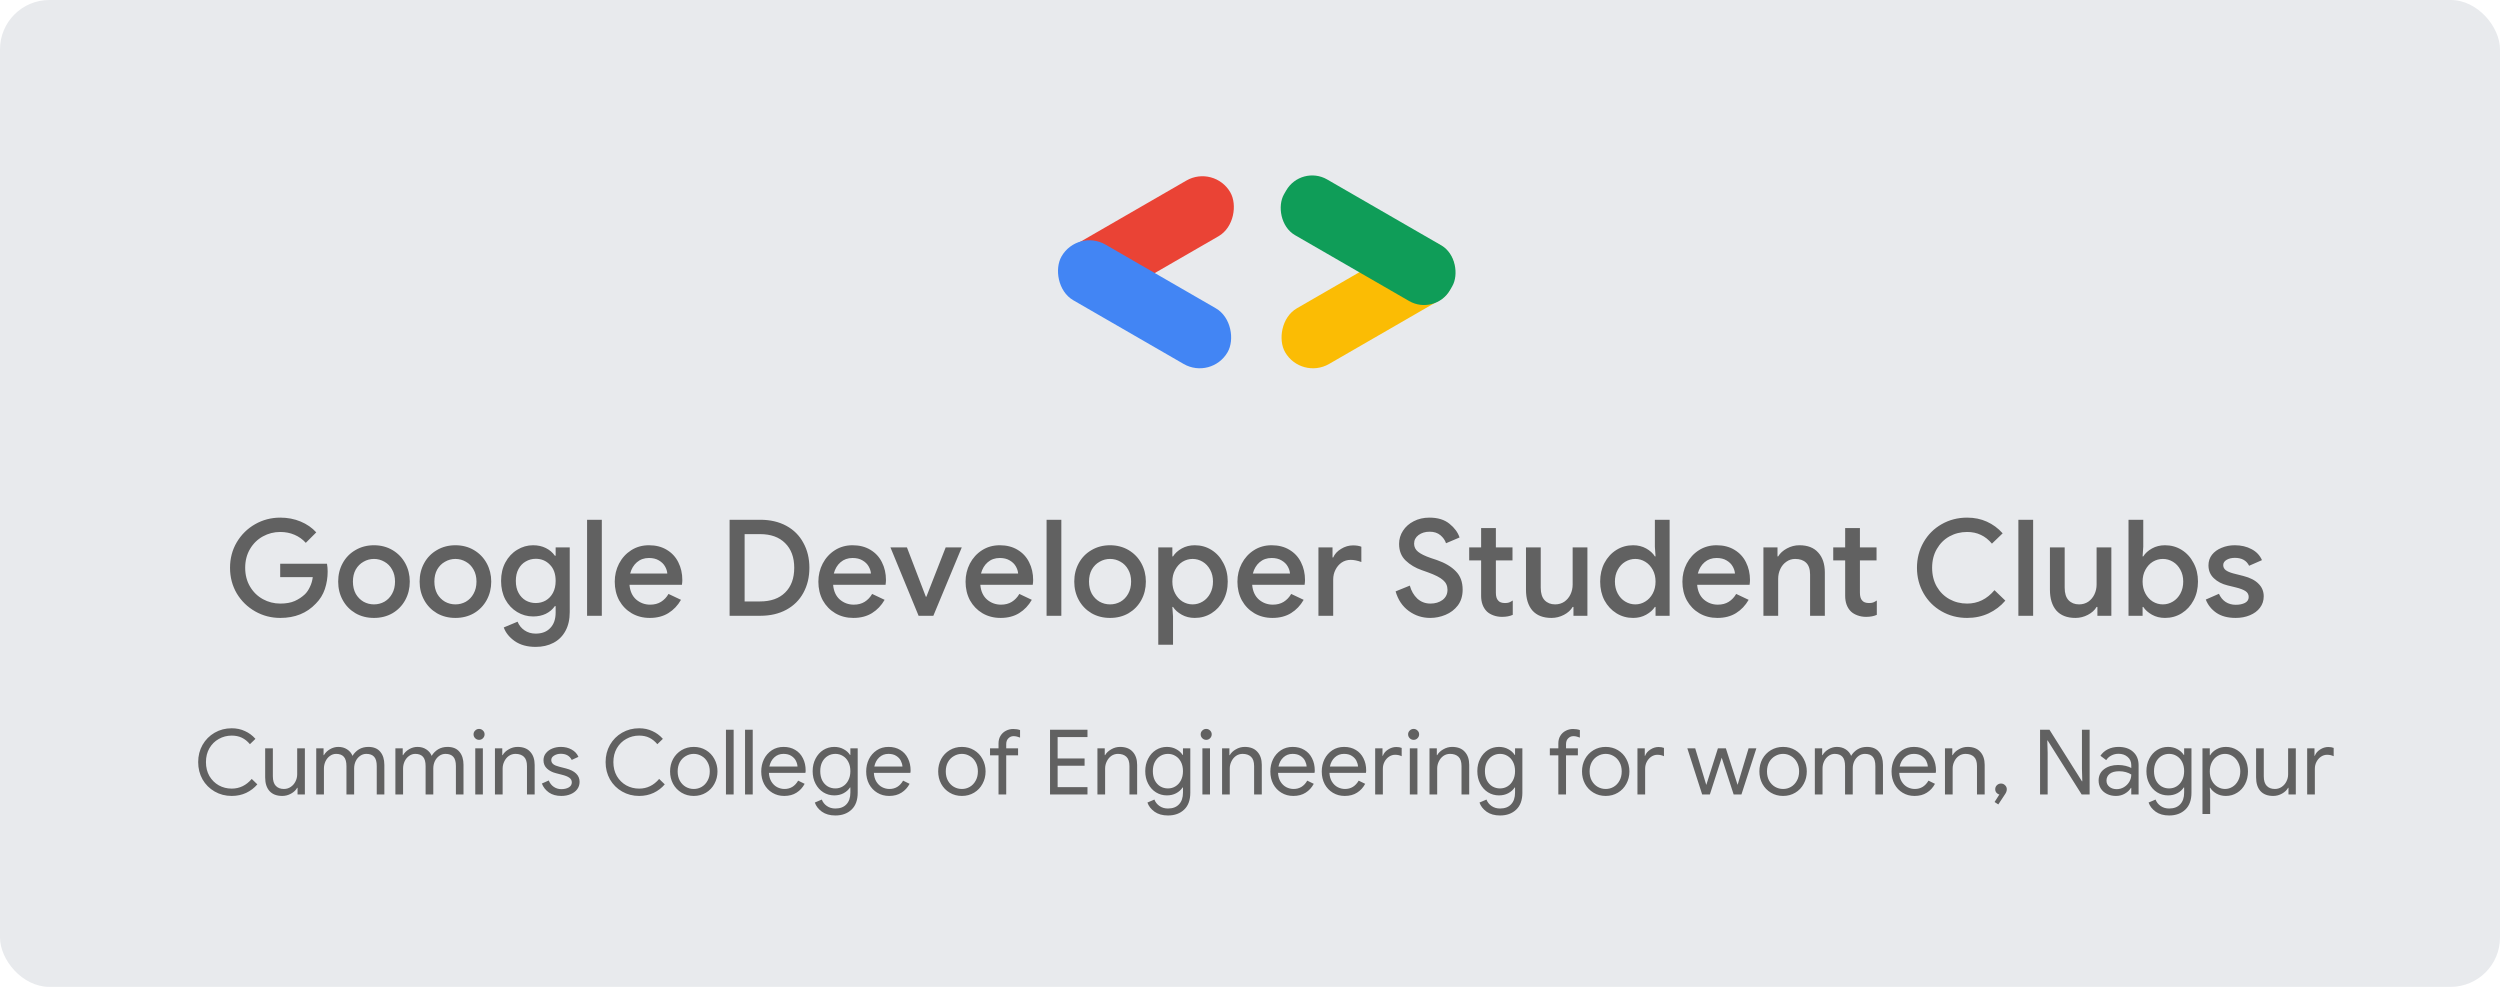 <svg width="304" height="120" viewBox="0 0 304 120" fill="none" xmlns="http://www.w3.org/2000/svg">
<rect width="304" height="120" rx="6" fill="#E8EAED"/>
<path d="M34.087 75.14C32.978 75.14 31.956 74.874 31.022 74.341C30.087 73.809 29.342 73.08 28.788 72.156C28.244 71.221 27.972 70.183 27.972 69.042C27.972 67.9 28.244 66.868 28.788 65.944C29.342 65.009 30.087 64.275 31.022 63.742C31.956 63.21 32.978 62.943 34.087 62.943C34.968 62.943 35.788 63.101 36.549 63.416C37.31 63.731 37.946 64.172 38.457 64.737L37.185 66.009C36.805 65.585 36.348 65.259 35.816 65.031C35.294 64.802 34.712 64.688 34.071 64.688C33.321 64.688 32.62 64.868 31.967 65.226C31.315 65.585 30.793 66.096 30.402 66.759C30.011 67.422 29.815 68.183 29.815 69.042C29.815 69.901 30.011 70.662 30.402 71.325C30.793 71.988 31.315 72.499 31.967 72.857C32.62 73.216 33.326 73.395 34.087 73.395C34.783 73.395 35.364 73.292 35.832 73.086C36.299 72.879 36.718 72.602 37.087 72.254C37.327 72.015 37.528 71.716 37.691 71.357C37.865 70.999 37.979 70.607 38.033 70.183H34.071V68.553H39.762C39.816 68.857 39.843 69.172 39.843 69.498C39.843 70.238 39.729 70.95 39.501 71.635C39.272 72.308 38.908 72.895 38.408 73.395C37.31 74.559 35.87 75.14 34.087 75.14ZM45.475 75.14C44.638 75.14 43.888 74.95 43.225 74.57C42.562 74.178 42.046 73.646 41.676 72.972C41.306 72.298 41.122 71.547 41.122 70.721C41.122 69.895 41.306 69.145 41.676 68.471C42.046 67.797 42.562 67.27 43.225 66.889C43.888 66.498 44.638 66.302 45.475 66.302C46.312 66.302 47.062 66.498 47.726 66.889C48.389 67.281 48.905 67.813 49.275 68.487C49.644 69.161 49.829 69.906 49.829 70.721C49.829 71.547 49.644 72.298 49.275 72.972C48.905 73.646 48.389 74.178 47.726 74.57C47.062 74.95 46.312 75.14 45.475 75.14ZM45.475 73.493C45.932 73.493 46.356 73.385 46.747 73.167C47.139 72.939 47.448 72.618 47.677 72.205C47.916 71.781 48.035 71.287 48.035 70.721C48.035 70.156 47.916 69.667 47.677 69.254C47.448 68.841 47.139 68.525 46.747 68.308C46.356 68.08 45.932 67.966 45.475 67.966C45.019 67.966 44.595 68.08 44.203 68.308C43.812 68.525 43.497 68.841 43.258 69.254C43.029 69.667 42.915 70.156 42.915 70.721C42.915 71.287 43.029 71.781 43.258 72.205C43.497 72.618 43.812 72.939 44.203 73.167C44.595 73.385 45.019 73.493 45.475 73.493ZM55.38 75.14C54.543 75.14 53.793 74.95 53.13 74.57C52.467 74.178 51.95 73.646 51.581 72.972C51.211 72.298 51.026 71.547 51.026 70.721C51.026 69.895 51.211 69.145 51.581 68.471C51.95 67.797 52.467 67.27 53.13 66.889C53.793 66.498 54.543 66.302 55.38 66.302C56.217 66.302 56.967 66.498 57.63 66.889C58.293 67.281 58.81 67.813 59.179 68.487C59.549 69.161 59.734 69.906 59.734 70.721C59.734 71.547 59.549 72.298 59.179 72.972C58.81 73.646 58.293 74.178 57.63 74.57C56.967 74.95 56.217 75.14 55.38 75.14ZM55.38 73.493C55.837 73.493 56.261 73.385 56.652 73.167C57.043 72.939 57.353 72.618 57.581 72.205C57.82 71.781 57.94 71.287 57.94 70.721C57.94 70.156 57.82 69.667 57.581 69.254C57.353 68.841 57.043 68.525 56.652 68.308C56.261 68.08 55.837 67.966 55.38 67.966C54.923 67.966 54.499 68.08 54.108 68.308C53.717 68.525 53.401 68.841 53.162 69.254C52.934 69.667 52.82 70.156 52.82 70.721C52.82 71.287 52.934 71.781 53.162 72.205C53.401 72.618 53.717 72.939 54.108 73.167C54.499 73.385 54.923 73.493 55.38 73.493ZM65.138 78.662C64.116 78.662 63.268 78.429 62.594 77.961C61.931 77.494 61.485 76.939 61.257 76.298L62.937 75.597C63.111 76.032 63.388 76.379 63.768 76.64C64.159 76.912 64.616 77.048 65.138 77.048C65.899 77.048 66.491 76.82 66.915 76.363C67.35 75.918 67.567 75.287 67.567 74.472V73.705H67.47C67.198 74.097 66.834 74.406 66.377 74.635C65.931 74.852 65.415 74.961 64.828 74.961C64.132 74.961 63.486 74.782 62.888 74.423C62.29 74.064 61.811 73.559 61.453 72.906C61.105 72.243 60.931 71.488 60.931 70.64C60.931 69.792 61.105 69.042 61.453 68.39C61.811 67.727 62.29 67.216 62.888 66.857C63.486 66.487 64.132 66.302 64.828 66.302C65.404 66.302 65.921 66.417 66.377 66.645C66.834 66.873 67.198 67.183 67.47 67.574H67.567V66.563H69.28V74.423C69.28 75.325 69.106 76.091 68.758 76.722C68.41 77.363 67.921 77.847 67.29 78.173C66.671 78.499 65.953 78.662 65.138 78.662ZM65.154 73.33C65.589 73.33 65.991 73.227 66.361 73.02C66.73 72.803 67.024 72.493 67.241 72.091C67.459 71.678 67.567 71.194 67.567 70.64C67.567 69.792 67.334 69.134 66.866 68.667C66.41 68.189 65.839 67.949 65.154 67.949C64.709 67.949 64.301 68.058 63.931 68.275C63.562 68.482 63.268 68.786 63.051 69.189C62.833 69.591 62.725 70.075 62.725 70.64C62.725 71.205 62.833 71.689 63.051 72.091C63.268 72.493 63.562 72.803 63.931 73.02C64.301 73.227 64.709 73.33 65.154 73.33ZM71.388 63.204H73.181V74.879H71.388V63.204ZM79.009 75.14C78.193 75.14 77.46 74.95 76.807 74.57C76.166 74.189 75.66 73.667 75.291 73.004C74.932 72.33 74.753 71.575 74.753 70.738C74.753 69.944 74.927 69.21 75.275 68.536C75.633 67.852 76.128 67.308 76.758 66.906C77.389 66.504 78.106 66.302 78.911 66.302C79.748 66.302 80.471 66.487 81.079 66.857C81.699 67.226 82.167 67.732 82.482 68.373C82.808 69.015 82.971 69.738 82.971 70.542C82.971 70.694 82.955 70.884 82.922 71.113H76.546C76.612 71.885 76.883 72.482 77.362 72.906C77.851 73.32 78.416 73.526 79.058 73.526C79.569 73.526 80.009 73.412 80.378 73.184C80.759 72.944 81.063 72.624 81.291 72.222L82.808 72.939C82.417 73.624 81.906 74.162 81.275 74.553C80.645 74.945 79.889 75.14 79.009 75.14ZM81.145 69.743C81.123 69.45 81.031 69.161 80.868 68.879C80.704 68.585 80.454 68.341 80.118 68.145C79.791 67.949 79.389 67.852 78.911 67.852C78.335 67.852 77.846 68.025 77.443 68.373C77.052 68.71 76.78 69.167 76.628 69.743H81.145ZM88.72 63.204H92.454C93.66 63.204 94.715 63.449 95.617 63.938C96.519 64.427 97.21 65.118 97.688 66.009C98.177 66.889 98.422 67.9 98.422 69.042C98.422 70.183 98.177 71.2 97.688 72.091C97.21 72.972 96.519 73.656 95.617 74.146C94.715 74.635 93.66 74.879 92.454 74.879H88.72V63.204ZM92.421 73.135C93.726 73.135 94.742 72.776 95.47 72.058C96.21 71.33 96.579 70.325 96.579 69.042C96.579 67.77 96.21 66.77 95.47 66.041C94.742 65.313 93.726 64.949 92.421 64.949H90.546V73.135H92.421ZM103.77 75.14C102.955 75.14 102.221 74.95 101.569 74.57C100.928 74.189 100.422 73.667 100.052 73.004C99.694 72.33 99.514 71.575 99.514 70.738C99.514 69.944 99.688 69.21 100.036 68.536C100.395 67.852 100.89 67.308 101.52 66.906C102.151 66.504 102.868 66.302 103.672 66.302C104.509 66.302 105.232 66.487 105.841 66.857C106.461 67.226 106.928 67.732 107.243 68.373C107.57 69.015 107.733 69.738 107.733 70.542C107.733 70.694 107.716 70.884 107.684 71.113H101.308C101.373 71.885 101.645 72.482 102.123 72.906C102.613 73.32 103.178 73.526 103.819 73.526C104.33 73.526 104.77 73.412 105.14 73.184C105.52 72.944 105.825 72.624 106.053 72.222L107.57 72.939C107.178 73.624 106.667 74.162 106.037 74.553C105.406 74.945 104.651 75.14 103.77 75.14ZM105.906 69.743C105.885 69.45 105.792 69.161 105.629 68.879C105.466 68.585 105.216 68.341 104.879 68.145C104.553 67.949 104.151 67.852 103.672 67.852C103.096 67.852 102.607 68.025 102.205 68.373C101.814 68.71 101.542 69.167 101.39 69.743H105.906ZM108.277 66.563H110.283L112.582 72.564H112.647L114.995 66.563H116.952L113.495 74.879H111.702L108.277 66.563ZM121.669 75.14C120.853 75.14 120.12 74.95 119.467 74.57C118.826 74.189 118.321 73.667 117.951 73.004C117.592 72.33 117.413 71.575 117.413 70.738C117.413 69.944 117.587 69.21 117.935 68.536C118.293 67.852 118.788 67.308 119.418 66.906C120.049 66.504 120.766 66.302 121.571 66.302C122.408 66.302 123.131 66.487 123.74 66.857C124.359 67.226 124.827 67.732 125.142 68.373C125.468 69.015 125.631 69.738 125.631 70.542C125.631 70.694 125.615 70.884 125.582 71.113H119.206C119.272 71.885 119.543 72.482 120.022 72.906C120.511 73.32 121.076 73.526 121.718 73.526C122.229 73.526 122.669 73.412 123.038 73.184C123.419 72.944 123.723 72.624 123.952 72.222L125.468 72.939C125.077 73.624 124.566 74.162 123.935 74.553C123.305 74.945 122.549 75.14 121.669 75.14ZM123.805 69.743C123.783 69.45 123.691 69.161 123.528 68.879C123.365 68.585 123.114 68.341 122.777 68.145C122.451 67.949 122.049 67.852 121.571 67.852C120.995 67.852 120.506 68.025 120.103 68.373C119.712 68.71 119.44 69.167 119.288 69.743H123.805ZM127.264 63.204H129.058V74.879H127.264V63.204ZM134.983 75.14C134.146 75.14 133.396 74.95 132.733 74.57C132.07 74.178 131.554 73.646 131.184 72.972C130.814 72.298 130.63 71.547 130.63 70.721C130.63 69.895 130.814 69.145 131.184 68.471C131.554 67.797 132.07 67.27 132.733 66.889C133.396 66.498 134.146 66.302 134.983 66.302C135.82 66.302 136.57 66.498 137.234 66.889C137.897 67.281 138.413 67.813 138.783 68.487C139.152 69.161 139.337 69.906 139.337 70.721C139.337 71.547 139.152 72.298 138.783 72.972C138.413 73.646 137.897 74.178 137.234 74.57C136.57 74.95 135.82 75.14 134.983 75.14ZM134.983 73.493C135.44 73.493 135.864 73.385 136.255 73.167C136.647 72.939 136.956 72.618 137.185 72.205C137.424 71.781 137.543 71.287 137.543 70.721C137.543 70.156 137.424 69.667 137.185 69.254C136.956 68.841 136.647 68.525 136.255 68.308C135.864 68.08 135.44 67.966 134.983 67.966C134.527 67.966 134.103 68.08 133.711 68.308C133.32 68.525 133.005 68.841 132.766 69.254C132.537 69.667 132.423 70.156 132.423 70.721C132.423 71.287 132.537 71.781 132.766 72.205C133.005 72.618 133.32 72.939 133.711 73.167C134.103 73.385 134.527 73.493 134.983 73.493ZM140.846 66.563H142.558V67.656H142.64C142.879 67.275 143.232 66.955 143.7 66.694C144.167 66.433 144.694 66.302 145.281 66.302C146.031 66.302 146.711 66.493 147.319 66.873C147.928 67.254 148.407 67.781 148.754 68.455C149.113 69.118 149.293 69.873 149.293 70.721C149.293 71.569 149.113 72.33 148.754 73.004C148.407 73.667 147.928 74.189 147.319 74.57C146.711 74.95 146.031 75.14 145.281 75.14C144.694 75.14 144.167 75.01 143.7 74.749C143.232 74.488 142.879 74.173 142.64 73.803H142.558L142.64 74.961V78.401H140.846V66.563ZM145.02 73.493C145.455 73.493 145.863 73.379 146.243 73.151C146.624 72.923 146.928 72.597 147.156 72.173C147.385 71.749 147.499 71.265 147.499 70.721C147.499 70.178 147.385 69.7 147.156 69.286C146.928 68.862 146.624 68.536 146.243 68.308C145.863 68.08 145.455 67.966 145.02 67.966C144.586 67.966 144.178 68.08 143.797 68.308C143.428 68.536 143.129 68.862 142.901 69.286C142.672 69.7 142.558 70.178 142.558 70.721C142.558 71.265 142.672 71.749 142.901 72.173C143.129 72.597 143.428 72.923 143.797 73.151C144.178 73.379 144.586 73.493 145.02 73.493ZM154.727 75.14C153.911 75.14 153.178 74.95 152.525 74.57C151.884 74.189 151.378 73.667 151.009 73.004C150.65 72.33 150.471 71.575 150.471 70.738C150.471 69.944 150.645 69.21 150.993 68.536C151.351 67.852 151.846 67.308 152.476 66.906C153.107 66.504 153.824 66.302 154.629 66.302C155.466 66.302 156.189 66.487 156.797 66.857C157.417 67.226 157.885 67.732 158.2 68.373C158.526 69.015 158.689 69.738 158.689 70.542C158.689 70.694 158.673 70.884 158.64 71.113H152.264C152.33 71.885 152.601 72.482 153.08 72.906C153.569 73.32 154.134 73.526 154.776 73.526C155.286 73.526 155.727 73.412 156.096 73.184C156.477 72.944 156.781 72.624 157.009 72.222L158.526 72.939C158.135 73.624 157.624 74.162 156.993 74.553C156.363 74.945 155.607 75.14 154.727 75.14ZM156.863 69.743C156.841 69.45 156.749 69.161 156.586 68.879C156.422 68.585 156.172 68.341 155.835 68.145C155.509 67.949 155.107 67.852 154.629 67.852C154.053 67.852 153.563 68.025 153.161 68.373C152.77 68.71 152.498 69.167 152.346 69.743H156.863ZM160.322 66.563H162.035V67.786H162.116C162.301 67.362 162.622 67.014 163.078 66.743C163.535 66.46 164.018 66.319 164.529 66.319C164.932 66.319 165.269 66.373 165.54 66.482V68.341C165.062 68.167 164.633 68.08 164.252 68.08C163.839 68.08 163.469 68.189 163.143 68.406C162.828 68.623 162.578 68.917 162.393 69.286C162.208 69.645 162.116 70.042 162.116 70.477V74.879H160.322V66.563ZM173.912 75.14C172.944 75.14 172.075 74.858 171.303 74.292C170.531 73.727 169.998 72.933 169.705 71.912L171.433 71.21C171.607 71.852 171.912 72.379 172.346 72.792C172.792 73.194 173.325 73.395 173.944 73.395C174.521 73.395 175.01 73.249 175.412 72.955C175.814 72.651 176.015 72.238 176.015 71.716C176.015 71.238 175.836 70.846 175.477 70.542C175.129 70.227 174.515 69.912 173.635 69.596L172.901 69.335C172.118 69.064 171.46 68.672 170.928 68.161C170.395 67.65 170.129 66.976 170.129 66.139C170.129 65.563 170.286 65.031 170.602 64.541C170.917 64.052 171.352 63.666 171.906 63.384C172.471 63.09 173.107 62.943 173.814 62.943C174.836 62.943 175.651 63.193 176.26 63.694C176.869 64.183 177.276 64.737 177.483 65.357L175.836 66.058C175.716 65.688 175.488 65.362 175.151 65.079C174.814 64.797 174.379 64.656 173.847 64.656C173.314 64.656 172.863 64.791 172.493 65.063C172.134 65.335 171.955 65.683 171.955 66.107C171.955 66.509 172.118 66.841 172.444 67.101C172.77 67.362 173.281 67.612 173.977 67.852L174.711 68.096C175.711 68.444 176.483 68.9 177.026 69.466C177.581 70.02 177.858 70.765 177.858 71.7C177.858 72.461 177.662 73.102 177.271 73.624C176.88 74.135 176.379 74.515 175.771 74.765C175.173 75.015 174.553 75.14 173.912 75.14ZM182.648 75.01C182.278 75.01 181.93 74.95 181.604 74.831C181.278 74.711 181.012 74.553 180.805 74.358C180.338 73.89 180.104 73.254 180.104 72.45V68.145H178.653V66.563H180.104V64.215H181.898V66.563H183.92V68.145H181.898V72.058C181.898 72.504 181.985 72.819 182.159 73.004C182.322 73.222 182.604 73.33 183.007 73.33C183.191 73.33 183.354 73.309 183.496 73.265C183.637 73.211 183.789 73.129 183.952 73.02V74.765C183.594 74.928 183.159 75.01 182.648 75.01ZM188.658 75.14C187.647 75.14 186.876 74.841 186.343 74.243C185.821 73.635 185.56 72.792 185.56 71.716V66.563H187.354V71.471C187.354 72.145 187.511 72.651 187.827 72.988C188.153 73.325 188.577 73.493 189.099 73.493C189.523 73.493 189.898 73.385 190.224 73.167C190.55 72.939 190.8 72.64 190.974 72.27C191.148 71.901 191.235 71.504 191.235 71.08V66.563H193.028V74.879H191.333V73.803H191.235C191.006 74.195 190.653 74.515 190.175 74.765C189.696 75.015 189.191 75.14 188.658 75.14ZM198.591 75.14C197.841 75.14 197.162 74.95 196.553 74.57C195.944 74.189 195.46 73.667 195.102 73.004C194.754 72.33 194.58 71.569 194.58 70.721C194.58 69.873 194.754 69.118 195.102 68.455C195.46 67.781 195.944 67.254 196.553 66.873C197.162 66.493 197.841 66.302 198.591 66.302C199.178 66.302 199.705 66.433 200.173 66.694C200.64 66.955 200.994 67.275 201.233 67.656H201.314L201.233 66.482V63.204H203.026V74.879H201.314V73.803H201.233C200.994 74.173 200.64 74.488 200.173 74.749C199.705 75.01 199.178 75.14 198.591 75.14ZM198.852 73.493C199.287 73.493 199.689 73.379 200.059 73.151C200.439 72.923 200.744 72.597 200.972 72.173C201.2 71.749 201.314 71.265 201.314 70.721C201.314 70.178 201.2 69.7 200.972 69.286C200.744 68.862 200.439 68.536 200.059 68.308C199.689 68.08 199.287 67.966 198.852 67.966C198.417 67.966 198.01 68.08 197.629 68.308C197.249 68.536 196.944 68.862 196.716 69.286C196.488 69.7 196.374 70.178 196.374 70.721C196.374 71.265 196.488 71.749 196.716 72.173C196.944 72.597 197.249 72.923 197.629 73.151C198.01 73.379 198.417 73.493 198.852 73.493ZM208.836 75.14C208.021 75.14 207.287 74.95 206.635 74.57C205.993 74.189 205.488 73.667 205.118 73.004C204.759 72.33 204.58 71.575 204.58 70.738C204.58 69.944 204.754 69.21 205.102 68.536C205.461 67.852 205.955 67.308 206.586 66.906C207.216 66.504 207.934 66.302 208.738 66.302C209.575 66.302 210.298 66.487 210.907 66.857C211.526 67.226 211.994 67.732 212.309 68.373C212.635 69.015 212.798 69.738 212.798 70.542C212.798 70.694 212.782 70.884 212.749 71.113H206.374C206.439 71.885 206.711 72.482 207.189 72.906C207.678 73.32 208.243 73.526 208.885 73.526C209.396 73.526 209.836 73.412 210.206 73.184C210.586 72.944 210.89 72.624 211.119 72.222L212.635 72.939C212.244 73.624 211.733 74.162 211.102 74.553C210.472 74.945 209.716 75.14 208.836 75.14ZM210.972 69.743C210.95 69.45 210.858 69.161 210.695 68.879C210.532 68.585 210.282 68.341 209.945 68.145C209.619 67.949 209.216 67.852 208.738 67.852C208.162 67.852 207.673 68.025 207.271 68.373C206.879 68.71 206.607 69.167 206.455 69.743H210.972ZM214.432 66.563H216.144V67.656H216.225C216.464 67.264 216.818 66.944 217.285 66.694C217.764 66.433 218.269 66.302 218.802 66.302C219.813 66.302 220.579 66.601 221.101 67.199C221.633 67.786 221.9 68.591 221.9 69.612V74.879H220.106V69.857C220.106 69.205 219.943 68.727 219.617 68.422C219.302 68.118 218.861 67.966 218.296 67.966C217.894 67.966 217.535 68.08 217.22 68.308C216.905 68.525 216.66 68.819 216.486 69.189C216.312 69.558 216.225 69.955 216.225 70.379V74.879H214.432V66.563ZM226.916 75.01C226.547 75.01 226.199 74.95 225.873 74.831C225.547 74.711 225.28 74.553 225.074 74.358C224.606 73.89 224.372 73.254 224.372 72.45V68.145H222.921V66.563H224.372V64.215H226.166V66.563H228.188V68.145H226.166V72.058C226.166 72.504 226.253 72.819 226.427 73.004C226.59 73.222 226.873 73.33 227.275 73.33C227.46 73.33 227.623 73.309 227.764 73.265C227.905 73.211 228.058 73.129 228.221 73.02V74.765C227.862 74.928 227.427 75.01 226.916 75.01ZM239.202 75.14C238.071 75.14 237.039 74.874 236.104 74.341C235.169 73.809 234.435 73.075 233.902 72.14C233.37 71.205 233.103 70.172 233.103 69.042C233.103 67.911 233.37 66.879 233.902 65.944C234.435 65.009 235.169 64.275 236.104 63.742C237.039 63.21 238.071 62.943 239.202 62.943C240.082 62.943 240.881 63.106 241.599 63.433C242.327 63.759 242.969 64.232 243.523 64.851L242.219 66.107C241.816 65.628 241.371 65.275 240.881 65.047C240.392 64.808 239.832 64.688 239.202 64.688C238.419 64.688 237.702 64.868 237.05 65.226C236.408 65.585 235.897 66.096 235.517 66.759C235.136 67.411 234.946 68.172 234.946 69.042C234.946 69.912 235.136 70.678 235.517 71.341C235.897 71.993 236.408 72.499 237.05 72.857C237.702 73.216 238.419 73.395 239.202 73.395C240.506 73.395 241.615 72.852 242.528 71.765L243.849 73.037C243.284 73.7 242.604 74.216 241.811 74.586C241.017 74.956 240.148 75.14 239.202 75.14ZM245.435 63.204H247.229V74.879H245.435V63.204ZM252.37 75.14C251.359 75.14 250.587 74.841 250.054 74.243C249.532 73.635 249.272 72.792 249.272 71.716V66.563H251.065V71.471C251.065 72.145 251.223 72.651 251.538 72.988C251.864 73.325 252.288 73.493 252.81 73.493C253.234 73.493 253.609 73.385 253.935 73.167C254.261 72.939 254.511 72.64 254.685 72.27C254.859 71.901 254.946 71.504 254.946 71.08V66.563H256.74V74.879H255.044V73.803H254.946C254.718 74.195 254.364 74.515 253.886 74.765C253.408 75.015 252.902 75.14 252.37 75.14ZM263.263 75.14C262.676 75.14 262.148 75.01 261.681 74.749C261.213 74.488 260.86 74.173 260.621 73.803H260.54V74.879H258.827V63.204H260.621V66.482L260.54 67.656H260.621C260.86 67.275 261.213 66.955 261.681 66.694C262.148 66.433 262.676 66.302 263.263 66.302C264.013 66.302 264.692 66.493 265.301 66.873C265.91 67.254 266.388 67.781 266.736 68.455C267.095 69.118 267.274 69.873 267.274 70.721C267.274 71.569 267.095 72.33 266.736 73.004C266.388 73.667 265.91 74.189 265.301 74.57C264.692 74.95 264.013 75.14 263.263 75.14ZM263.002 73.493C263.437 73.493 263.844 73.379 264.225 73.151C264.605 72.923 264.91 72.597 265.138 72.173C265.366 71.749 265.48 71.265 265.48 70.721C265.48 70.178 265.366 69.7 265.138 69.286C264.91 68.862 264.605 68.536 264.225 68.308C263.844 68.08 263.437 67.966 263.002 67.966C262.567 67.966 262.159 68.08 261.779 68.308C261.409 68.536 261.11 68.862 260.882 69.286C260.654 69.7 260.54 70.178 260.54 70.721C260.54 71.265 260.654 71.749 260.882 72.173C261.11 72.597 261.409 72.923 261.779 73.151C262.159 73.379 262.567 73.493 263.002 73.493ZM271.86 75.14C270.904 75.14 270.121 74.934 269.512 74.521C268.904 74.097 268.474 73.559 268.224 72.906L269.822 72.205C270.018 72.64 270.29 72.972 270.638 73.2C270.996 73.428 271.404 73.542 271.86 73.542C272.306 73.542 272.681 73.466 272.986 73.314C273.29 73.151 273.442 72.912 273.442 72.597C273.442 72.292 273.312 72.053 273.051 71.879C272.79 71.705 272.388 71.553 271.844 71.422L270.849 71.178C270.186 71.015 269.637 70.727 269.203 70.314C268.768 69.901 268.55 69.379 268.55 68.748C268.55 68.259 268.692 67.83 268.974 67.46C269.268 67.091 269.659 66.808 270.148 66.612C270.638 66.406 271.17 66.302 271.746 66.302C272.518 66.302 273.198 66.46 273.785 66.775C274.372 67.08 274.796 67.525 275.056 68.112L273.491 68.797C273.176 68.156 272.6 67.835 271.763 67.835C271.36 67.835 271.023 67.917 270.752 68.08C270.48 68.243 270.344 68.455 270.344 68.716C270.344 68.966 270.447 69.172 270.654 69.335C270.86 69.487 271.165 69.618 271.567 69.727L272.79 70.037C273.605 70.243 274.219 70.558 274.632 70.982C275.056 71.395 275.268 71.906 275.268 72.515C275.268 73.037 275.116 73.499 274.812 73.901C274.518 74.292 274.111 74.597 273.589 74.814C273.067 75.032 272.491 75.14 271.86 75.14Z" fill="#616161"/>
<rect width="23.311" height="7.819" rx="3.91" transform="matrix(-0.866 0.5 0.5 0.866 174.504 27.788)" fill="#FBBC04"/>
<rect width="23.311" height="7.819" rx="3.91" transform="matrix(0.866 -0.5 -0.5 -0.866 131.371 38.427)" fill="#EA4335"/>
<rect x="131.041" y="27.787" width="23.311" height="7.819" rx="3.91" transform="rotate(30 131.041 27.787)" fill="#4285F4"/>
<rect x="174.504" y="38.427" width="23.311" height="7.819" rx="3.646" transform="rotate(-150 174.504 38.427)" fill="#0F9D58"/>
<path d="M28.179 96.786C27.416 96.786 26.723 96.607 26.1 96.247C25.477 95.888 24.985 95.397 24.626 94.773C24.274 94.143 24.098 93.442 24.098 92.672C24.098 91.902 24.274 91.206 24.626 90.582C24.985 89.952 25.477 89.457 26.1 89.097C26.723 88.738 27.416 88.558 28.179 88.558C28.766 88.558 29.301 88.672 29.785 88.899C30.276 89.119 30.702 89.435 31.061 89.845L30.39 90.494C30.089 90.135 29.759 89.871 29.4 89.702C29.048 89.534 28.641 89.449 28.179 89.449C27.607 89.449 27.083 89.585 26.606 89.856C26.129 90.12 25.748 90.498 25.462 90.989C25.183 91.473 25.044 92.034 25.044 92.672C25.044 93.31 25.183 93.875 25.462 94.366C25.748 94.85 26.129 95.228 26.606 95.499C27.083 95.763 27.607 95.895 28.179 95.895C29.132 95.895 29.943 95.503 30.61 94.718L31.292 95.378C30.925 95.811 30.474 96.156 29.939 96.412C29.404 96.662 28.817 96.786 28.179 96.786ZM34.323 96.786C33.648 96.786 33.132 96.588 32.772 96.192C32.42 95.796 32.244 95.243 32.244 94.531V91H33.179V94.388C33.179 94.924 33.3 95.316 33.542 95.565C33.784 95.815 34.111 95.939 34.521 95.939C34.837 95.939 35.115 95.855 35.357 95.686C35.606 95.518 35.797 95.298 35.929 95.026C36.069 94.755 36.138 94.469 36.138 94.168V91H37.073V96.61H36.182V95.796H36.138C35.984 96.075 35.739 96.31 35.401 96.5C35.064 96.691 34.705 96.786 34.323 96.786ZM38.454 91H39.345V91.825H39.389C39.551 91.539 39.793 91.301 40.115 91.11C40.438 90.92 40.779 90.824 41.138 90.824C41.549 90.824 41.905 90.923 42.205 91.121C42.513 91.319 42.733 91.583 42.865 91.913C43.063 91.583 43.324 91.319 43.646 91.121C43.976 90.923 44.358 90.824 44.79 90.824C45.436 90.824 45.92 91.022 46.242 91.418C46.572 91.807 46.737 92.339 46.737 93.013V96.61H45.813V93.156C45.813 92.636 45.707 92.258 45.494 92.023C45.282 91.789 44.966 91.671 44.548 91.671C44.27 91.671 44.017 91.752 43.789 91.913C43.562 92.075 43.382 92.291 43.25 92.562C43.126 92.834 43.063 93.127 43.063 93.442V96.61H42.128V93.167C42.128 92.639 42.022 92.258 41.809 92.023C41.597 91.789 41.285 91.671 40.874 91.671C40.596 91.671 40.343 91.756 40.115 91.924C39.888 92.086 39.708 92.306 39.576 92.584C39.452 92.856 39.389 93.149 39.389 93.464V96.61H38.454V91ZM48.079 91H48.97V91.825H49.014C49.176 91.539 49.418 91.301 49.74 91.11C50.063 90.92 50.404 90.824 50.763 90.824C51.174 90.824 51.53 90.923 51.83 91.121C52.138 91.319 52.358 91.583 52.49 91.913C52.688 91.583 52.949 91.319 53.271 91.121C53.601 90.923 53.983 90.824 54.415 90.824C55.061 90.824 55.545 91.022 55.867 91.418C56.197 91.807 56.362 92.339 56.362 93.013V96.61H55.438V93.156C55.438 92.636 55.332 92.258 55.119 92.023C54.907 91.789 54.591 91.671 54.173 91.671C53.895 91.671 53.642 91.752 53.414 91.913C53.187 92.075 53.007 92.291 52.875 92.562C52.751 92.834 52.688 93.127 52.688 93.442V96.61H51.753V93.167C51.753 92.639 51.647 92.258 51.434 92.023C51.222 91.789 50.91 91.671 50.499 91.671C50.221 91.671 49.968 91.756 49.74 91.924C49.513 92.086 49.333 92.306 49.201 92.584C49.077 92.856 49.014 93.149 49.014 93.464V96.61H48.079V91ZM58.254 89.966C58.071 89.966 57.913 89.9 57.781 89.768C57.649 89.636 57.583 89.479 57.583 89.295C57.583 89.112 57.649 88.958 57.781 88.833C57.913 88.701 58.071 88.635 58.254 88.635C58.438 88.635 58.595 88.701 58.727 88.833C58.859 88.958 58.925 89.112 58.925 89.295C58.925 89.479 58.859 89.636 58.727 89.768C58.603 89.9 58.445 89.966 58.254 89.966ZM57.792 91H58.716V96.61H57.792V91ZM60.186 91H61.077V91.825H61.121C61.275 91.547 61.52 91.312 61.858 91.121C62.195 90.923 62.554 90.824 62.936 90.824C63.61 90.824 64.124 91.022 64.476 91.418C64.835 91.807 65.015 92.339 65.015 93.013V96.61H64.08V93.156C64.08 92.636 63.955 92.258 63.706 92.023C63.456 91.789 63.115 91.671 62.683 91.671C62.382 91.671 62.111 91.756 61.869 91.924C61.634 92.093 61.451 92.317 61.319 92.595C61.187 92.867 61.121 93.153 61.121 93.453V96.61H60.186V91ZM68.256 96.786C67.655 96.786 67.152 96.647 66.749 96.368C66.346 96.082 66.06 95.719 65.891 95.279L66.727 94.905C66.866 95.243 67.072 95.503 67.343 95.686C67.622 95.87 67.926 95.961 68.256 95.961C68.608 95.961 68.909 95.892 69.158 95.752C69.407 95.606 69.532 95.4 69.532 95.136C69.532 94.902 69.433 94.715 69.235 94.575C69.037 94.429 68.725 94.304 68.3 94.201L67.618 94.025C67.171 93.915 66.804 93.728 66.518 93.464C66.232 93.2 66.089 92.859 66.089 92.441C66.089 92.119 66.184 91.836 66.375 91.594C66.573 91.345 66.833 91.154 67.156 91.022C67.479 90.89 67.827 90.824 68.201 90.824C68.692 90.824 69.129 90.931 69.51 91.143C69.899 91.356 70.174 91.653 70.335 92.034L69.521 92.408C69.272 91.91 68.828 91.66 68.19 91.66C67.882 91.66 67.611 91.734 67.376 91.88C67.149 92.02 67.035 92.199 67.035 92.419C67.035 92.625 67.116 92.793 67.277 92.925C67.438 93.05 67.68 93.153 68.003 93.233L68.817 93.442C69.367 93.582 69.781 93.791 70.06 94.069C70.339 94.341 70.478 94.674 70.478 95.07C70.478 95.415 70.379 95.719 70.181 95.983C69.983 96.24 69.715 96.438 69.378 96.577C69.041 96.717 68.667 96.786 68.256 96.786ZM77.722 96.786C76.959 96.786 76.266 96.607 75.643 96.247C75.02 95.888 74.528 95.397 74.169 94.773C73.817 94.143 73.641 93.442 73.641 92.672C73.641 91.902 73.817 91.206 74.169 90.582C74.528 89.952 75.02 89.457 75.643 89.097C76.266 88.738 76.959 88.558 77.722 88.558C78.309 88.558 78.844 88.672 79.328 88.899C79.819 89.119 80.245 89.435 80.604 89.845L79.933 90.494C79.632 90.135 79.302 89.871 78.943 89.702C78.591 89.534 78.184 89.449 77.722 89.449C77.15 89.449 76.626 89.585 76.149 89.856C75.672 90.12 75.291 90.498 75.005 90.989C74.726 91.473 74.587 92.034 74.587 92.672C74.587 93.31 74.726 93.875 75.005 94.366C75.291 94.85 75.672 95.228 76.149 95.499C76.626 95.763 77.15 95.895 77.722 95.895C78.675 95.895 79.486 95.503 80.153 94.718L80.835 95.378C80.468 95.811 80.017 96.156 79.482 96.412C78.947 96.662 78.36 96.786 77.722 96.786ZM84.362 96.786C83.812 96.786 83.317 96.654 82.877 96.39C82.438 96.126 82.093 95.767 81.844 95.312C81.602 94.858 81.481 94.355 81.481 93.805C81.481 93.255 81.602 92.753 81.844 92.298C82.093 91.844 82.438 91.484 82.877 91.22C83.317 90.956 83.812 90.824 84.362 90.824C84.912 90.824 85.407 90.956 85.847 91.22C86.287 91.484 86.629 91.844 86.871 92.298C87.12 92.753 87.245 93.255 87.245 93.805C87.245 94.355 87.12 94.858 86.871 95.312C86.629 95.767 86.287 96.126 85.847 96.39C85.407 96.654 84.912 96.786 84.362 96.786ZM84.362 95.939C84.707 95.939 85.026 95.855 85.32 95.686C85.62 95.51 85.859 95.261 86.034 94.938C86.218 94.616 86.309 94.238 86.309 93.805C86.309 93.373 86.218 92.995 86.034 92.672C85.859 92.35 85.62 92.104 85.32 91.935C85.026 91.759 84.707 91.671 84.362 91.671C84.018 91.671 83.695 91.759 83.394 91.935C83.094 92.104 82.852 92.35 82.668 92.672C82.493 92.995 82.404 93.373 82.404 93.805C82.404 94.238 82.493 94.616 82.668 94.938C82.852 95.261 83.094 95.51 83.394 95.686C83.695 95.855 84.018 95.939 84.362 95.939ZM88.276 88.734H89.212V96.61H88.276V88.734ZM90.597 88.734H91.532V96.61H90.597V88.734ZM95.36 96.786C94.825 96.786 94.345 96.658 93.919 96.401C93.494 96.145 93.16 95.793 92.918 95.345C92.684 94.891 92.566 94.381 92.566 93.816C92.566 93.274 92.676 92.775 92.896 92.32C93.124 91.866 93.443 91.503 93.853 91.231C94.264 90.96 94.741 90.824 95.283 90.824C95.833 90.824 96.31 90.949 96.713 91.198C97.117 91.44 97.425 91.778 97.637 92.21C97.857 92.643 97.967 93.138 97.967 93.695C97.967 93.805 97.956 93.901 97.934 93.981H93.501C93.523 94.407 93.626 94.766 93.809 95.059C93.993 95.353 94.224 95.573 94.502 95.719C94.788 95.866 95.085 95.939 95.393 95.939C96.112 95.939 96.666 95.602 97.054 94.927L97.846 95.312C97.604 95.767 97.274 96.126 96.856 96.39C96.446 96.654 95.947 96.786 95.36 96.786ZM96.977 93.211C96.963 92.977 96.897 92.742 96.779 92.507C96.662 92.273 96.475 92.075 96.218 91.913C95.969 91.752 95.654 91.671 95.272 91.671C94.832 91.671 94.458 91.814 94.15 92.1C93.85 92.379 93.652 92.749 93.556 93.211H96.977ZM101.579 99.162C100.919 99.162 100.373 99.008 99.94 98.7C99.515 98.392 99.229 98.022 99.082 97.589L99.929 97.226C100.054 97.549 100.259 97.809 100.545 98.007C100.839 98.213 101.183 98.315 101.579 98.315C102.159 98.315 102.606 98.147 102.921 97.809C103.244 97.472 103.405 96.995 103.405 96.379V95.752H103.361C103.178 96.038 102.918 96.273 102.58 96.456C102.25 96.632 101.873 96.72 101.447 96.72C100.963 96.72 100.52 96.596 100.116 96.346C99.72 96.097 99.405 95.749 99.17 95.301C98.936 94.854 98.818 94.344 98.818 93.772C98.818 93.208 98.936 92.702 99.17 92.254C99.405 91.8 99.72 91.448 100.116 91.198C100.52 90.949 100.963 90.824 101.447 90.824C101.873 90.824 102.25 90.916 102.58 91.099C102.918 91.275 103.178 91.51 103.361 91.803H103.405V91H104.296V96.39C104.296 97.292 104.047 97.978 103.548 98.447C103.05 98.924 102.393 99.162 101.579 99.162ZM101.579 95.873C101.917 95.873 102.221 95.789 102.492 95.62C102.771 95.452 102.991 95.21 103.152 94.894C103.321 94.579 103.405 94.205 103.405 93.772C103.405 93.332 103.321 92.955 103.152 92.639C102.991 92.324 102.771 92.086 102.492 91.924C102.221 91.756 101.917 91.671 101.579 91.671C101.242 91.671 100.934 91.756 100.655 91.924C100.377 92.093 100.153 92.335 99.984 92.65C99.823 92.966 99.742 93.34 99.742 93.772C99.742 94.205 99.823 94.583 99.984 94.905C100.153 95.221 100.377 95.463 100.655 95.631C100.934 95.793 101.242 95.873 101.579 95.873ZM108.122 96.786C107.587 96.786 107.106 96.658 106.681 96.401C106.256 96.145 105.922 95.793 105.68 95.345C105.445 94.891 105.328 94.381 105.328 93.816C105.328 93.274 105.438 92.775 105.658 92.32C105.885 91.866 106.204 91.503 106.615 91.231C107.026 90.96 107.502 90.824 108.045 90.824C108.595 90.824 109.072 90.949 109.475 91.198C109.878 91.44 110.186 91.778 110.399 92.21C110.619 92.643 110.729 93.138 110.729 93.695C110.729 93.805 110.718 93.901 110.696 93.981H106.263C106.285 94.407 106.388 94.766 106.571 95.059C106.754 95.353 106.985 95.573 107.264 95.719C107.55 95.866 107.847 95.939 108.155 95.939C108.874 95.939 109.427 95.602 109.816 94.927L110.608 95.312C110.366 95.767 110.036 96.126 109.618 96.39C109.207 96.654 108.709 96.786 108.122 96.786ZM109.739 93.211C109.724 92.977 109.658 92.742 109.541 92.507C109.424 92.273 109.237 92.075 108.98 91.913C108.731 91.752 108.415 91.671 108.034 91.671C107.594 91.671 107.22 91.814 106.912 92.1C106.611 92.379 106.413 92.749 106.318 93.211H109.739ZM116.965 96.786C116.415 96.786 115.92 96.654 115.48 96.39C115.04 96.126 114.695 95.767 114.446 95.312C114.204 94.858 114.083 94.355 114.083 93.805C114.083 93.255 114.204 92.753 114.446 92.298C114.695 91.844 115.04 91.484 115.48 91.22C115.92 90.956 116.415 90.824 116.965 90.824C117.515 90.824 118.01 90.956 118.45 91.22C118.89 91.484 119.231 91.844 119.473 92.298C119.722 92.753 119.847 93.255 119.847 93.805C119.847 94.355 119.722 94.858 119.473 95.312C119.231 95.767 118.89 96.126 118.45 96.39C118.01 96.654 117.515 96.786 116.965 96.786ZM116.965 95.939C117.31 95.939 117.629 95.855 117.922 95.686C118.223 95.51 118.461 95.261 118.637 94.938C118.82 94.616 118.912 94.238 118.912 93.805C118.912 93.373 118.82 92.995 118.637 92.672C118.461 92.35 118.223 92.104 117.922 91.935C117.629 91.759 117.31 91.671 116.965 91.671C116.62 91.671 116.298 91.759 115.997 91.935C115.696 92.104 115.454 92.35 115.271 92.672C115.095 92.995 115.007 93.373 115.007 93.805C115.007 94.238 115.095 94.616 115.271 94.938C115.454 95.261 115.696 95.51 115.997 95.686C116.298 95.855 116.62 95.939 116.965 95.939ZM121.421 91.847H120.387V91H121.421V90.395C121.421 90.043 121.501 89.735 121.663 89.471C121.824 89.207 122.04 89.006 122.312 88.866C122.583 88.72 122.884 88.646 123.214 88.646C123.529 88.646 123.804 88.69 124.039 88.778V89.691C123.907 89.64 123.782 89.6 123.665 89.57C123.547 89.534 123.408 89.515 123.247 89.515C123.005 89.515 122.796 89.603 122.62 89.779C122.444 89.948 122.356 90.186 122.356 90.494V91H123.797V91.847H122.356V96.61H121.421V91.847ZM127.683 88.734H132.237V89.625H128.607V92.232H131.885V93.112H128.607V95.719H132.237V96.61H127.683V88.734ZM133.447 91H134.338V91.825H134.382C134.536 91.547 134.782 91.312 135.119 91.121C135.457 90.923 135.816 90.824 136.197 90.824C136.872 90.824 137.385 91.022 137.737 91.418C138.097 91.807 138.276 92.339 138.276 93.013V96.61H137.341V93.156C137.341 92.636 137.217 92.258 136.967 92.023C136.718 91.789 136.377 91.671 135.944 91.671C135.644 91.671 135.372 91.756 135.13 91.924C134.896 92.093 134.712 92.317 134.58 92.595C134.448 92.867 134.382 93.153 134.382 93.453V96.61H133.447V91ZM142.024 99.162C141.364 99.162 140.817 99.008 140.385 98.7C139.959 98.392 139.673 98.022 139.527 97.589L140.374 97.226C140.498 97.549 140.704 97.809 140.99 98.007C141.283 98.213 141.628 98.315 142.024 98.315C142.603 98.315 143.05 98.147 143.366 97.809C143.688 97.472 143.85 96.995 143.85 96.379V95.752H143.806C143.622 96.038 143.362 96.273 143.025 96.456C142.695 96.632 142.317 96.72 141.892 96.72C141.408 96.72 140.964 96.596 140.561 96.346C140.165 96.097 139.849 95.749 139.615 95.301C139.38 94.854 139.263 94.344 139.263 93.772C139.263 93.208 139.38 92.702 139.615 92.254C139.849 91.8 140.165 91.448 140.561 91.198C140.964 90.949 141.408 90.824 141.892 90.824C142.317 90.824 142.695 90.916 143.025 91.099C143.362 91.275 143.622 91.51 143.806 91.803H143.85V91H144.741V96.39C144.741 97.292 144.491 97.978 143.993 98.447C143.494 98.924 142.838 99.162 142.024 99.162ZM142.024 95.873C142.361 95.873 142.665 95.789 142.937 95.62C143.215 95.452 143.435 95.21 143.597 94.894C143.765 94.579 143.85 94.205 143.85 93.772C143.85 93.332 143.765 92.955 143.597 92.639C143.435 92.324 143.215 92.086 142.937 91.924C142.665 91.756 142.361 91.671 142.024 91.671C141.686 91.671 141.378 91.756 141.1 91.924C140.821 92.093 140.597 92.335 140.429 92.65C140.267 92.966 140.187 93.34 140.187 93.772C140.187 94.205 140.267 94.583 140.429 94.905C140.597 95.221 140.821 95.463 141.1 95.631C141.378 95.793 141.686 95.873 142.024 95.873ZM146.673 89.966C146.49 89.966 146.332 89.9 146.2 89.768C146.068 89.636 146.002 89.479 146.002 89.295C146.002 89.112 146.068 88.958 146.2 88.833C146.332 88.701 146.49 88.635 146.673 88.635C146.857 88.635 147.014 88.701 147.146 88.833C147.278 88.958 147.344 89.112 147.344 89.295C147.344 89.479 147.278 89.636 147.146 89.768C147.022 89.9 146.864 89.966 146.673 89.966ZM146.211 91H147.135V96.61H146.211V91ZM148.605 91H149.496V91.825H149.54C149.694 91.547 149.939 91.312 150.277 91.121C150.614 90.923 150.973 90.824 151.355 90.824C152.029 90.824 152.543 91.022 152.895 91.418C153.254 91.807 153.434 92.339 153.434 93.013V96.61H152.499V93.156C152.499 92.636 152.374 92.258 152.125 92.023C151.875 91.789 151.534 91.671 151.102 91.671C150.801 91.671 150.53 91.756 150.288 91.924C150.053 92.093 149.87 92.317 149.738 92.595C149.606 92.867 149.54 93.153 149.54 93.453V96.61H148.605V91ZM157.268 96.786C156.732 96.786 156.252 96.658 155.827 96.401C155.401 96.145 155.068 95.793 154.826 95.345C154.591 94.891 154.474 94.381 154.474 93.816C154.474 93.274 154.584 92.775 154.804 92.32C155.031 91.866 155.35 91.503 155.761 91.231C156.171 90.96 156.648 90.824 157.191 90.824C157.741 90.824 158.217 90.949 158.621 91.198C159.024 91.44 159.332 91.778 159.545 92.21C159.765 92.643 159.875 93.138 159.875 93.695C159.875 93.805 159.864 93.901 159.842 93.981H155.409C155.431 94.407 155.533 94.766 155.717 95.059C155.9 95.353 156.131 95.573 156.41 95.719C156.696 95.866 156.993 95.939 157.301 95.939C158.019 95.939 158.573 95.602 158.962 94.927L159.754 95.312C159.512 95.767 159.182 96.126 158.764 96.39C158.353 96.654 157.854 96.786 157.268 96.786ZM158.885 93.211C158.87 92.977 158.804 92.742 158.687 92.507C158.569 92.273 158.382 92.075 158.126 91.913C157.876 91.752 157.561 91.671 157.18 91.671C156.74 91.671 156.366 91.814 156.058 92.1C155.757 92.379 155.559 92.749 155.464 93.211H158.885ZM163.52 96.786C162.984 96.786 162.504 96.658 162.079 96.401C161.653 96.145 161.32 95.793 161.078 95.345C160.843 94.891 160.726 94.381 160.726 93.816C160.726 93.274 160.836 92.775 161.056 92.32C161.283 91.866 161.602 91.503 162.013 91.231C162.423 90.96 162.9 90.824 163.443 90.824C163.993 90.824 164.469 90.949 164.873 91.198C165.276 91.44 165.584 91.778 165.797 92.21C166.017 92.643 166.127 93.138 166.127 93.695C166.127 93.805 166.116 93.901 166.094 93.981H161.661C161.683 94.407 161.785 94.766 161.969 95.059C162.152 95.353 162.383 95.573 162.662 95.719C162.948 95.866 163.245 95.939 163.553 95.939C164.271 95.939 164.825 95.602 165.214 94.927L166.006 95.312C165.764 95.767 165.434 96.126 165.016 96.39C164.605 96.654 164.106 96.786 163.52 96.786ZM165.137 93.211C165.122 92.977 165.056 92.742 164.939 92.507C164.821 92.273 164.634 92.075 164.378 91.913C164.128 91.752 163.813 91.671 163.432 91.671C162.992 91.671 162.618 91.814 162.31 92.1C162.009 92.379 161.811 92.749 161.716 93.211H165.137ZM167.221 91H168.112V91.902H168.156C168.266 91.594 168.478 91.341 168.794 91.143C169.109 90.938 169.439 90.835 169.784 90.835C170.04 90.835 170.26 90.872 170.444 90.945V91.957C170.209 91.84 169.945 91.781 169.652 91.781C169.38 91.781 169.131 91.858 168.904 92.012C168.676 92.166 168.493 92.375 168.354 92.639C168.222 92.896 168.156 93.175 168.156 93.475V96.61H167.221V91ZM171.896 89.966C171.712 89.966 171.555 89.9 171.423 89.768C171.291 89.636 171.225 89.479 171.225 89.295C171.225 89.112 171.291 88.958 171.423 88.833C171.555 88.701 171.712 88.635 171.896 88.635C172.079 88.635 172.237 88.701 172.369 88.833C172.501 88.958 172.567 89.112 172.567 89.295C172.567 89.479 172.501 89.636 172.369 89.768C172.244 89.9 172.086 89.966 171.896 89.966ZM171.434 91H172.358V96.61H171.434V91ZM173.827 91H174.718V91.825H174.762C174.916 91.547 175.162 91.312 175.499 91.121C175.837 90.923 176.196 90.824 176.577 90.824C177.252 90.824 177.765 91.022 178.117 91.418C178.477 91.807 178.656 92.339 178.656 93.013V96.61H177.721V93.156C177.721 92.636 177.597 92.258 177.347 92.023C177.098 91.789 176.757 91.671 176.324 91.671C176.024 91.671 175.752 91.756 175.51 91.924C175.276 92.093 175.092 92.317 174.96 92.595C174.828 92.867 174.762 93.153 174.762 93.453V96.61H173.827V91ZM182.404 99.162C181.744 99.162 181.197 99.008 180.765 98.7C180.339 98.392 180.053 98.022 179.907 97.589L180.754 97.226C180.878 97.549 181.084 97.809 181.37 98.007C181.663 98.213 182.008 98.315 182.404 98.315C182.983 98.315 183.43 98.147 183.746 97.809C184.068 97.472 184.23 96.995 184.23 96.379V95.752H184.186C184.002 96.038 183.742 96.273 183.405 96.456C183.075 96.632 182.697 96.72 182.272 96.72C181.788 96.72 181.344 96.596 180.941 96.346C180.545 96.097 180.229 95.749 179.995 95.301C179.76 94.854 179.643 94.344 179.643 93.772C179.643 93.208 179.76 92.702 179.995 92.254C180.229 91.8 180.545 91.448 180.941 91.198C181.344 90.949 181.788 90.824 182.272 90.824C182.697 90.824 183.075 90.916 183.405 91.099C183.742 91.275 184.002 91.51 184.186 91.803H184.23V91H185.121V96.39C185.121 97.292 184.871 97.978 184.373 98.447C183.874 98.924 183.218 99.162 182.404 99.162ZM182.404 95.873C182.741 95.873 183.045 95.789 183.317 95.62C183.595 95.452 183.815 95.21 183.977 94.894C184.145 94.579 184.23 94.205 184.23 93.772C184.23 93.332 184.145 92.955 183.977 92.639C183.815 92.324 183.595 92.086 183.317 91.924C183.045 91.756 182.741 91.671 182.404 91.671C182.066 91.671 181.758 91.756 181.48 91.924C181.201 92.093 180.977 92.335 180.809 92.65C180.647 92.966 180.567 93.34 180.567 93.772C180.567 94.205 180.647 94.583 180.809 94.905C180.977 95.221 181.201 95.463 181.48 95.631C181.758 95.793 182.066 95.873 182.404 95.873ZM189.494 91.847H188.46V91H189.494V90.395C189.494 90.043 189.575 89.735 189.736 89.471C189.897 89.207 190.114 89.006 190.385 88.866C190.656 88.72 190.957 88.646 191.287 88.646C191.602 88.646 191.877 88.69 192.112 88.778V89.691C191.98 89.64 191.855 89.6 191.738 89.57C191.621 89.534 191.481 89.515 191.32 89.515C191.078 89.515 190.869 89.603 190.693 89.779C190.517 89.948 190.429 90.186 190.429 90.494V91H191.87V91.847H190.429V96.61H189.494V91.847ZM195.254 96.786C194.704 96.786 194.209 96.654 193.769 96.39C193.329 96.126 192.984 95.767 192.735 95.312C192.493 94.858 192.372 94.355 192.372 93.805C192.372 93.255 192.493 92.753 192.735 92.298C192.984 91.844 193.329 91.484 193.769 91.22C194.209 90.956 194.704 90.824 195.254 90.824C195.804 90.824 196.299 90.956 196.739 91.22C197.179 91.484 197.52 91.844 197.762 92.298C198.011 92.753 198.136 93.255 198.136 93.805C198.136 94.355 198.011 94.858 197.762 95.312C197.52 95.767 197.179 96.126 196.739 96.39C196.299 96.654 195.804 96.786 195.254 96.786ZM195.254 95.939C195.599 95.939 195.918 95.855 196.211 95.686C196.512 95.51 196.75 95.261 196.926 94.938C197.109 94.616 197.201 94.238 197.201 93.805C197.201 93.373 197.109 92.995 196.926 92.672C196.75 92.35 196.512 92.104 196.211 91.935C195.918 91.759 195.599 91.671 195.254 91.671C194.909 91.671 194.587 91.759 194.286 91.935C193.985 92.104 193.743 92.35 193.56 92.672C193.384 92.995 193.296 93.373 193.296 93.805C193.296 94.238 193.384 94.616 193.56 94.938C193.743 95.261 193.985 95.51 194.286 95.686C194.587 95.855 194.909 95.939 195.254 95.939ZM199.114 91H200.005V91.902H200.049C200.159 91.594 200.372 91.341 200.687 91.143C201.003 90.938 201.333 90.835 201.677 90.835C201.934 90.835 202.154 90.872 202.337 90.945V91.957C202.103 91.84 201.839 91.781 201.545 91.781C201.274 91.781 201.025 91.858 200.797 92.012C200.57 92.166 200.387 92.375 200.247 92.639C200.115 92.896 200.049 93.175 200.049 93.475V96.61H199.114V91ZM205.18 91H206.137L207.479 95.433H207.49L208.898 91H209.866L211.285 95.422H211.296L212.627 91H213.573L211.758 96.61H210.812L209.36 92.133L207.919 96.61H206.984L205.18 91ZM216.824 96.786C216.274 96.786 215.779 96.654 215.339 96.39C214.899 96.126 214.555 95.767 214.305 95.312C214.063 94.858 213.942 94.355 213.942 93.805C213.942 93.255 214.063 92.753 214.305 92.298C214.555 91.844 214.899 91.484 215.339 91.22C215.779 90.956 216.274 90.824 216.824 90.824C217.374 90.824 217.869 90.956 218.309 91.22C218.749 91.484 219.09 91.844 219.332 92.298C219.582 92.753 219.706 93.255 219.706 93.805C219.706 94.355 219.582 94.858 219.332 95.312C219.09 95.767 218.749 96.126 218.309 96.39C217.869 96.654 217.374 96.786 216.824 96.786ZM216.824 95.939C217.169 95.939 217.488 95.855 217.781 95.686C218.082 95.51 218.32 95.261 218.496 94.938C218.68 94.616 218.771 94.238 218.771 93.805C218.771 93.373 218.68 92.995 218.496 92.672C218.32 92.35 218.082 92.104 217.781 91.935C217.488 91.759 217.169 91.671 216.824 91.671C216.48 91.671 216.157 91.759 215.856 91.935C215.556 92.104 215.314 92.35 215.13 92.672C214.954 92.995 214.866 93.373 214.866 93.805C214.866 94.238 214.954 94.616 215.13 94.938C215.314 95.261 215.556 95.51 215.856 95.686C216.157 95.855 216.48 95.939 216.824 95.939ZM220.685 91H221.576V91.825H221.62C221.781 91.539 222.023 91.301 222.346 91.11C222.668 90.92 223.009 90.824 223.369 90.824C223.779 90.824 224.135 90.923 224.436 91.121C224.744 91.319 224.964 91.583 225.096 91.913C225.294 91.583 225.554 91.319 225.877 91.121C226.207 90.923 226.588 90.824 227.021 90.824C227.666 90.824 228.15 91.022 228.473 91.418C228.803 91.807 228.968 92.339 228.968 93.013V96.61H228.044V93.156C228.044 92.636 227.937 92.258 227.725 92.023C227.512 91.789 227.197 91.671 226.779 91.671C226.5 91.671 226.247 91.752 226.02 91.913C225.792 92.075 225.613 92.291 225.481 92.562C225.356 92.834 225.294 93.127 225.294 93.442V96.61H224.359V93.167C224.359 92.639 224.252 92.258 224.04 92.023C223.827 91.789 223.515 91.671 223.105 91.671C222.826 91.671 222.573 91.756 222.346 91.924C222.118 92.086 221.939 92.306 221.807 92.584C221.682 92.856 221.62 93.149 221.62 93.464V96.61H220.685V91ZM232.807 96.786C232.271 96.786 231.791 96.658 231.366 96.401C230.94 96.145 230.607 95.793 230.365 95.345C230.13 94.891 230.013 94.381 230.013 93.816C230.013 93.274 230.123 92.775 230.343 92.32C230.57 91.866 230.889 91.503 231.3 91.231C231.71 90.96 232.187 90.824 232.73 90.824C233.28 90.824 233.756 90.949 234.16 91.198C234.563 91.44 234.871 91.778 235.084 92.21C235.304 92.643 235.414 93.138 235.414 93.695C235.414 93.805 235.403 93.901 235.381 93.981H230.948C230.97 94.407 231.072 94.766 231.256 95.059C231.439 95.353 231.67 95.573 231.949 95.719C232.235 95.866 232.532 95.939 232.84 95.939C233.558 95.939 234.112 95.602 234.501 94.927L235.293 95.312C235.051 95.767 234.721 96.126 234.303 96.39C233.892 96.654 233.393 96.786 232.807 96.786ZM234.424 93.211C234.409 92.977 234.343 92.742 234.226 92.507C234.108 92.273 233.921 92.075 233.665 91.913C233.415 91.752 233.1 91.671 232.719 91.671C232.279 91.671 231.905 91.814 231.597 92.1C231.296 92.379 231.098 92.749 231.003 93.211H234.424ZM236.508 91H237.399V91.825H237.443C237.597 91.547 237.843 91.312 238.18 91.121C238.517 90.923 238.877 90.824 239.258 90.824C239.933 90.824 240.446 91.022 240.798 91.418C241.157 91.807 241.337 92.339 241.337 93.013V96.61H240.402V93.156C240.402 92.636 240.277 92.258 240.028 92.023C239.779 91.789 239.438 91.671 239.005 91.671C238.704 91.671 238.433 91.756 238.191 91.924C237.956 92.093 237.773 92.317 237.641 92.595C237.509 92.867 237.443 93.153 237.443 93.453V96.61H236.508V91ZM242.542 97.523L243.125 96.61C242.993 96.588 242.876 96.519 242.773 96.401C242.67 96.284 242.619 96.141 242.619 95.972C242.619 95.782 242.685 95.62 242.817 95.488C242.956 95.349 243.125 95.279 243.323 95.279C243.521 95.279 243.686 95.349 243.818 95.488C243.957 95.62 244.027 95.782 244.027 95.972C244.027 96.097 244.001 96.218 243.95 96.335C243.899 96.445 243.822 96.574 243.719 96.72L242.993 97.82L242.542 97.523ZM248.071 88.734H249.215L253.164 95.004H253.208L253.164 93.486V88.734H254.099V96.61H253.131L248.995 90.043H248.951L248.995 91.561V96.61H248.071V88.734ZM257.304 96.786C256.893 96.786 256.527 96.706 256.204 96.544C255.881 96.383 255.632 96.163 255.456 95.884C255.28 95.598 255.192 95.276 255.192 94.916C255.192 94.322 255.416 93.86 255.863 93.53C256.31 93.193 256.875 93.024 257.557 93.024C257.894 93.024 258.206 93.061 258.492 93.134C258.785 93.208 259.009 93.292 259.163 93.387V93.046C259.163 92.628 259.016 92.295 258.723 92.045C258.43 91.789 258.059 91.66 257.612 91.66C257.297 91.66 257.007 91.73 256.743 91.869C256.479 92.001 256.27 92.188 256.116 92.43L255.412 91.902C255.632 91.565 255.933 91.301 256.314 91.11C256.703 90.92 257.132 90.824 257.601 90.824C258.364 90.824 258.961 91.026 259.394 91.429C259.834 91.825 260.054 92.368 260.054 93.057V96.61H259.163V95.807H259.119C258.958 96.079 258.716 96.31 258.393 96.5C258.07 96.691 257.707 96.786 257.304 96.786ZM257.392 95.961C257.707 95.961 258.001 95.881 258.272 95.719C258.543 95.558 258.76 95.342 258.921 95.07C259.082 94.799 259.163 94.502 259.163 94.179C258.987 94.062 258.771 93.967 258.514 93.893C258.257 93.82 257.986 93.783 257.7 93.783C257.187 93.783 256.798 93.89 256.534 94.102C256.277 94.315 256.149 94.59 256.149 94.927C256.149 95.235 256.266 95.485 256.501 95.675C256.736 95.866 257.033 95.961 257.392 95.961ZM263.765 99.162C263.105 99.162 262.559 99.008 262.126 98.7C261.701 98.392 261.415 98.022 261.268 97.589L262.115 97.226C262.24 97.549 262.445 97.809 262.731 98.007C263.024 98.213 263.369 98.315 263.765 98.315C264.344 98.315 264.792 98.147 265.107 97.809C265.43 97.472 265.591 96.995 265.591 96.379V95.752H265.547C265.364 96.038 265.103 96.273 264.766 96.456C264.436 96.632 264.058 96.72 263.633 96.72C263.149 96.72 262.705 96.596 262.302 96.346C261.906 96.097 261.591 95.749 261.356 95.301C261.121 94.854 261.004 94.344 261.004 93.772C261.004 93.208 261.121 92.702 261.356 92.254C261.591 91.8 261.906 91.448 262.302 91.198C262.705 90.949 263.149 90.824 263.633 90.824C264.058 90.824 264.436 90.916 264.766 91.099C265.103 91.275 265.364 91.51 265.547 91.803H265.591V91H266.482V96.39C266.482 97.292 266.233 97.978 265.734 98.447C265.235 98.924 264.579 99.162 263.765 99.162ZM263.765 95.873C264.102 95.873 264.407 95.789 264.678 95.62C264.957 95.452 265.177 95.21 265.338 94.894C265.507 94.579 265.591 94.205 265.591 93.772C265.591 93.332 265.507 92.955 265.338 92.639C265.177 92.324 264.957 92.086 264.678 91.924C264.407 91.756 264.102 91.671 263.765 91.671C263.428 91.671 263.12 91.756 262.841 91.924C262.562 92.093 262.339 92.335 262.17 92.65C262.009 92.966 261.928 93.34 261.928 93.772C261.928 94.205 262.009 94.583 262.17 94.905C262.339 95.221 262.562 95.463 262.841 95.631C263.12 95.793 263.428 95.873 263.765 95.873ZM267.82 91H268.711V91.836H268.755C268.924 91.55 269.177 91.312 269.514 91.121C269.859 90.923 270.244 90.824 270.669 90.824C271.168 90.824 271.623 90.953 272.033 91.209C272.444 91.466 272.767 91.822 273.001 92.276C273.236 92.731 273.353 93.241 273.353 93.805C273.353 94.377 273.236 94.891 273.001 95.345C272.767 95.793 272.444 96.145 272.033 96.401C271.623 96.658 271.168 96.786 270.669 96.786C270.244 96.786 269.859 96.691 269.514 96.5C269.177 96.302 268.924 96.064 268.755 95.785H268.711L268.755 96.555V98.986H267.82V91ZM270.559 95.939C270.882 95.939 271.186 95.851 271.472 95.675C271.758 95.499 271.986 95.25 272.154 94.927C272.33 94.597 272.418 94.223 272.418 93.805C272.418 93.387 272.33 93.017 272.154 92.694C271.986 92.364 271.758 92.111 271.472 91.935C271.186 91.759 270.882 91.671 270.559 91.671C270.237 91.671 269.932 91.759 269.646 91.935C269.36 92.111 269.133 92.361 268.964 92.683C268.796 93.006 268.711 93.38 268.711 93.805C268.711 94.231 268.796 94.605 268.964 94.927C269.133 95.25 269.36 95.499 269.646 95.675C269.932 95.851 270.237 95.939 270.559 95.939ZM276.42 96.786C275.745 96.786 275.228 96.588 274.869 96.192C274.517 95.796 274.341 95.243 274.341 94.531V91H275.276V94.388C275.276 94.924 275.397 95.316 275.639 95.565C275.881 95.815 276.207 95.939 276.618 95.939C276.933 95.939 277.212 95.855 277.454 95.686C277.703 95.518 277.894 95.298 278.026 95.026C278.165 94.755 278.235 94.469 278.235 94.168V91H279.17V96.61H278.279V95.796H278.235C278.081 96.075 277.835 96.31 277.498 96.5C277.161 96.691 276.801 96.786 276.42 96.786ZM280.551 91H281.442V91.902H281.486C281.596 91.594 281.809 91.341 282.124 91.143C282.439 90.938 282.769 90.835 283.114 90.835C283.371 90.835 283.591 90.872 283.774 90.945V91.957C283.539 91.84 283.275 91.781 282.982 91.781C282.711 91.781 282.461 91.858 282.234 92.012C282.007 92.166 281.823 92.375 281.684 92.639C281.552 92.896 281.486 93.175 281.486 93.475V96.61H280.551V91Z" fill="#616161"/>
</svg>

